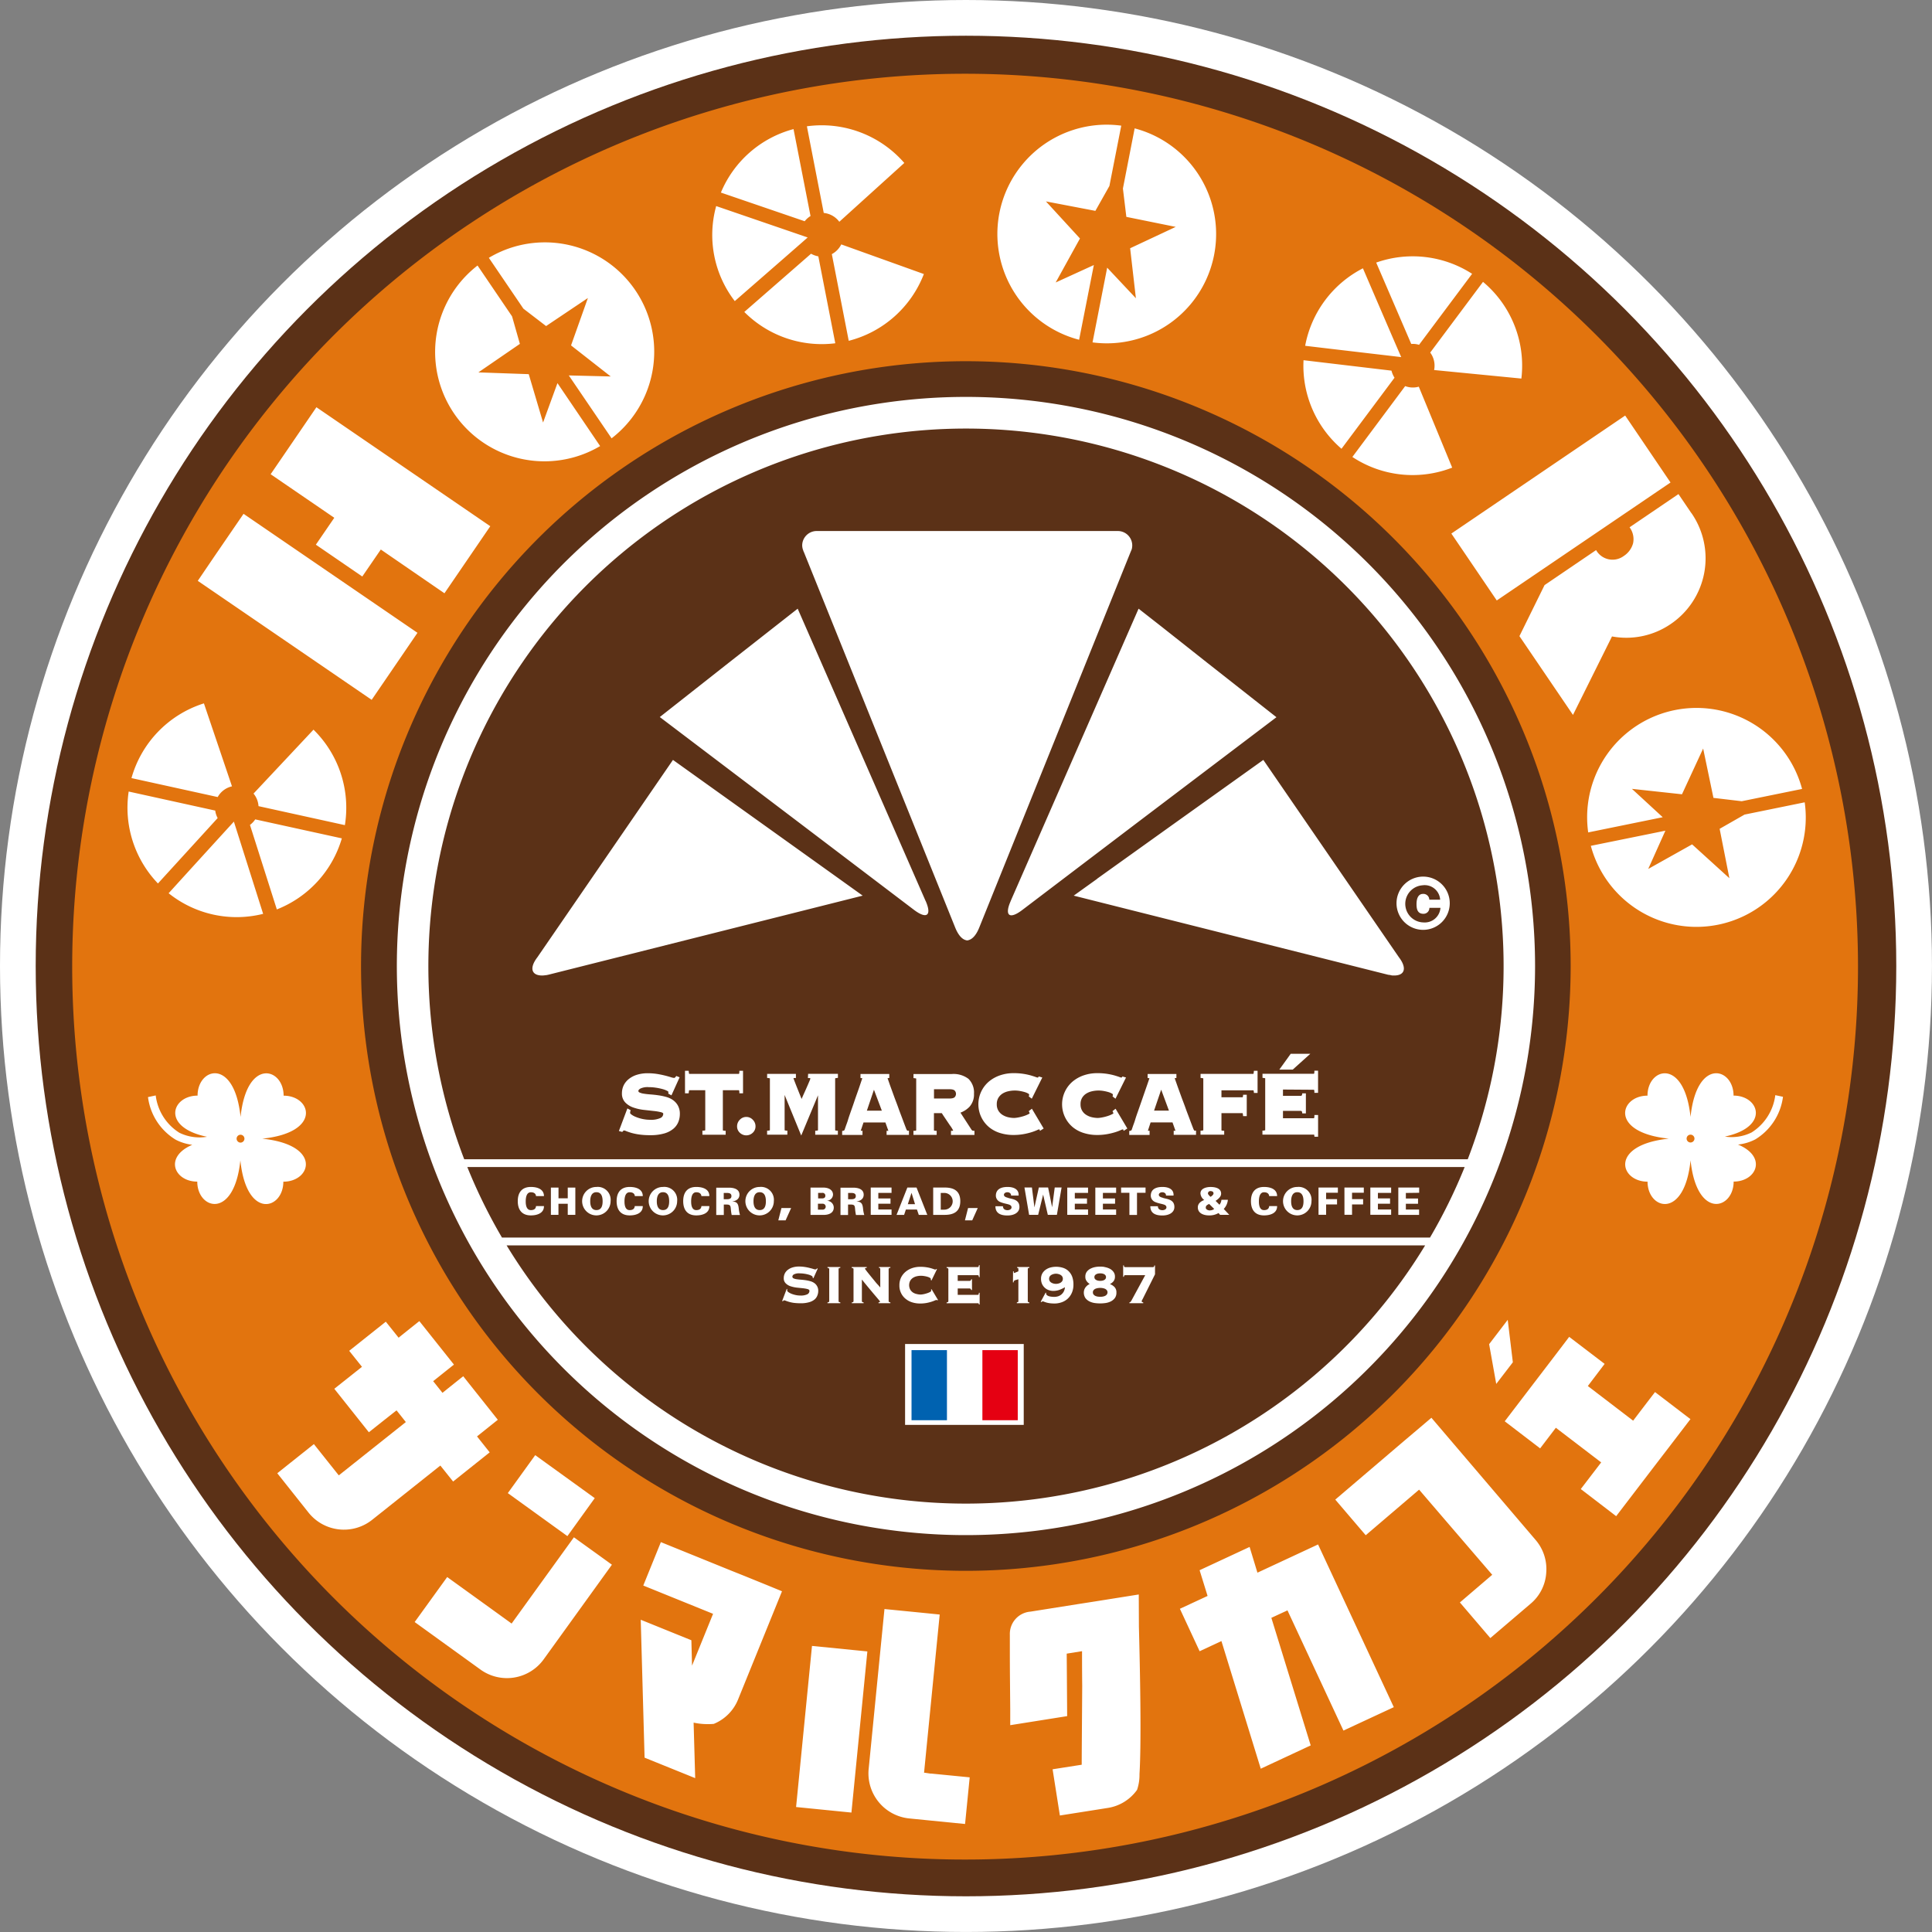 <svg xmlns="http://www.w3.org/2000/svg" width="69.817" height="69.817"><rect width="100%" height="100%" fill="#808080" stroke="none"/><g transform="translate(-526.997 -448.756)"><circle cx="34.908" cy="34.908" r="34.908" transform="translate(526.997 448.756)" fill="#fff"/><circle cx="33.618" cy="33.618" r="33.618" transform="translate(528.287 450.047)" fill="#5b3117"/><path d="M586.061 489.244v-.005l-.008-.008zm-30.012-20.53l-.042-.11a.489.489 0 00.042.11m2.573 38.889v-.005l-.008-.007z" fill="#fff"/><path d="M594.14 483.688a32.267 32.267 0 11-32.266-32.267 32.268 32.268 0 0132.266 32.267m-32.235-21.879a21.856 21.856 0 1021.851 21.851 21.856 21.856 0 00-21.852-21.851z" fill="#e2740e"/><path d="M578.424 480.434a.962.962 0 11-.961.963.964.964 0 01.961-.963m.616.835a.561.561 0 00-.639-.521.672.672 0 00.039 1.342.569.569 0 00.611-.528h-.4a.211.211 0 01-.215.216c-.213 0-.25-.168-.25-.347 0-.247.087-.372.234-.372a.213.213 0 01.228.21zm-18.593.049l-2.1-4.8-2.524-5.766-.825.647-1.669 1.309-2.489 1.96 5.013 3.8 4.177 3.171c.461.346.648.2.416-.328zm-3.126-.806l-2.576-1.843-3.429-2.452-4.9 7.132c-.307.4-.207.672.2.658a.883.883 0 00.093-.01c.033 0 .068-.01.1-.016l11.363-2.859-.853-.611zm6.198.806l2.1-4.8 2.523-5.766.827.647 1.663 1.315 2.492 1.96-5.016 3.8-4.175 3.171c-.457.346-.646.2-.412-.328zm3.123-.806l2.575-1.843 3.433-2.452 4.9 7.132c.305.4.207.672-.2.658-.028 0-.058 0-.09-.01s-.068-.01-.1-.016l-11.362-2.859.852-.611zm-4.738 2.226c.172.015.348-.135.477-.455l5.468-13.569.046-.11a.584.584 0 00.018-.136.521.521 0 00-.5-.522h-10.927a.524.524 0 00-.5.522.536.536 0 00.022.136l.042.11 5.468 13.569c.131.32.3.47.474.455m19.094-12.283l-1.641-2.418 6.281-4.264.6.885 1.039 1.534zm4.164 1.3a2.839 2.839 0 002.121-.448 2.868 2.868 0 00.765-3.987.437.437 0 00-.03-.039l-.454-.67-1.767 1.2a.717.717 0 01.126.582.8.8 0 01-.336.455.683.683 0 01-1-.213l-1.862 1.265-.908 1.844 1.935 2.847zm-49.869 5.417a.789.789 0 00-.517.387l-3.116-.685a3.954 3.954 0 012.618-2.7l1.015 3m.958.714l3.121.686a3.954 3.954 0 00-1.134-3.45l-2.167 2.31a.788.788 0 01.18.453m-1.564.161l-3.128-.688a3.954 3.954 0 001.058 3.322l2.158-2.364a.74.74 0 01-.088-.27m.673.4c-.032.035-1.332 1.457-2.357 2.587a3.931 3.931 0 003.415.745l-1.057-3.333zm1.553 3.172a3.955 3.955 0 002.349-2.568l-3.13-.686a.784.784 0 01-.19.2zm20.327-24.849a.8.8 0 00-.563-.32l-.609-3.131a3.954 3.954 0 013.52 1.325l-2.348 2.125m-.271 1.169l.611 3.133a3.961 3.961 0 002.715-2.413l-2.985-1.071a.808.808 0 01-.34.351m-.771-1.376l-.614-3.142a3.942 3.942 0 00-2.625 2.294l3.028 1.036a.791.791 0 01.211-.188m-3.41-.357a3.915 3.915 0 00.673 3.431c1.148-1 2.6-2.266 2.634-2.3l-3.309-1.135zm1.017 3.823a3.951 3.951 0 003.288 1.132l-.613-3.141a.844.844 0 01-.263-.095zm24.928 2.099a.793.793 0 00-.141-.631l1.908-2.555a3.946 3.946 0 011.386 3.494l-3.153-.308m-1.046.581l-1.908 2.56a3.945 3.945 0 003.607.386l-1.207-2.925a.786.786 0 01-.491-.021m.5-1.492l1.918-2.566a3.962 3.962 0 00-3.466-.406l1.267 2.941a.714.714 0 01.281.031m-.643.445c-.019-.036-.783-1.809-1.385-3.21a3.959 3.959 0 00-2.087 2.8c1.516.181 3.431.403 3.474.409zm-3.531.111a3.954 3.954 0 001.372 3.2l1.916-2.567a.862.862 0 01-.11-.256zm-39.356 7.085l1.051-1.534 6.285 4.3-1.655 2.422-6.284-4.3zm2.636-3.851l-.606.886 2.3 1.574-.666.972 1.678 1.15.669-.975 2.3 1.581 1.656-2.423-6.283-4.3zm27.763-6.043l1.379-.63-.532 2.7a3.95 3.95 0 011.523-7.737l-.428 2.179-.507.9-1.787-.342 1.23 1.34zm2.855-5.574l-.425 2.179.124 1.024 1.784.362-1.647.772.208 1.807-1.038-1.105-.529 2.7a3.949 3.949 0 001.522-7.734m-21.378 10.63l.52-1.424 1.542 2.275a3.951 3.951 0 01-4.43-6.525l1.247 1.837.283.995-1.5 1.03 1.82.064zm-1.96-5.953l1.249 1.838.82.629 1.511-1.014-.609 1.713 1.433 1.122-1.514-.037 1.546 2.273a3.951 3.951 0 00-4.434-6.524m41.306 19.191l1.113 1.025-2.693.549a3.951 3.951 0 017.729-1.571l-2.181.444-1.022-.121-.372-1.783-.765 1.653zm6.246.486l-2.176.444-.9.514.352 1.785-1.347-1.223-1.586.888.62-1.382-2.694.547a3.951 3.951 0 007.729-1.572m-14.493 23.09l-.546.466-1.925 1.641 1.1 1.288 1.929-1.647c1.092 1.273 2.609 3.038 2.643 3.076l-1.169 1 1.1 1.287 1.447-1.234a1.59 1.59 0 00.573-1.118 1.616 1.616 0 00-.389-1.2l-3.76-4.409-.4.34zm8.293-.745l-1.637-1.252.607-.8-1.281-.977-.3.395-.305.4-.439.574-1.285 1.682 1.279.979s.436-.57.568-.745l1.638 1.252-.737.963 1.279.98 1.453-1.9.441-.574.79-1.033-1.28-.978s-.244.316-.789 1.032m-4.534-3.642l-.672.88.257 1.436.6-.782zm-36.497 3.61l-.326-.411-.923-1.161s-.581.464-.749.6c-.277-.347-.3-.378-.337-.421l.751-.6-1.25-1.571s-.583.462-.749.6l-.463-.579-1.323 1.053.462.578-1 .794 1.249 1.571s.713-.567 1-.791c.035.044.061.074.336.422l-2.423 1.927-.9-1.13-1.323 1.053 1.123 1.414a1.637 1.637 0 002.309.266l2.461-1.958.461.577 1.322-1.054-.458-.576.75-.6m2.751 4.246l-2.251 3.117c-.07-.053-2.328-1.681-2.328-1.681l-1.175 1.626 2.369 1.711a1.637 1.637 0 002.3-.373l2.459-3.41-.423-.306zm.753-1.415l-.3-.218-1.851-1.336-.99 1.372 2.153 1.554zm7.851 5.34l-.575 5.822 2 .2.576-5.823-.522-.052zm4.294 4.616l-.211-.032h-.033c.008-.093.565-5.718.565-5.718l-.521-.053-1.475-.146-.57 5.768a1.637 1.637 0 001.475 1.8l.6.06 1.066.106.342.033.167-1.685-1.407-.138zm-6.733-7.144l-.5-.2-2.522-1.023-.636 1.569 2.522 1.022-.76 1.873-.024-.918-1.83-.741.139 4.984 1.829.74-.057-2.006a2.452 2.452 0 00.729.045 1.6 1.6 0 00.885-.9l1.58-3.892-.486-.2zm18.253-1.049l-1.807.841.288.93-1 .464.713 1.534.788-.367 1.421 4.612 1.805-.842-1.422-4.61c.26-.12.461-.214.549-.253a.048.048 0 01.022-.011l.011-.007 2.023 4.345 1.82-.846-2.737-5.88-2.191 1.02zm-5.557 1.965l-.641.1-1.722.273a.807.807 0 00-.744.834v.727c0 .6.01 1.429.014 1.974v.568l2.057-.327s-.011-1.721-.016-2.258l.554-.089c0 .253 0 .709.006 1.258-.007 1.2-.021 2.811-.017 2.845l-1.053.165.263 1.67.837-.132.33-.052.549-.087a1.6 1.6 0 001.073-.655 1.672 1.672 0 00.088-.57c.073-1.167.019-3.8-.021-5.328l-.005-1.163-.691.11zm-30.122-16.719c2.16-.222 1.778-1.555.771-1.553 0-1.009-1.332-1.389-1.556.769-.223-2.163-1.555-1.78-1.553-.771-.935 0-1.331 1.143.34 1.487a1.649 1.649 0 01-1-.147 1.856 1.856 0 01-.853-1.347l-.279.06a2.116 2.116 0 001 1.539 1.75 1.75 0 00.6.185c-1.044.449-.637 1.332.181 1.33 0 1.007 1.331 1.391 1.557-.768.222 2.163 1.554 1.779 1.553.771 1.014 0 1.4-1.328-.761-1.555zm-.686.1a.138.138 0 01-.2 0 .141.141 0 010-.2.141.141 0 01.2.2zm55.64-1.613l-.278-.059a1.865 1.865 0 01-.854 1.346 1.62 1.62 0 01-.968.151c1.639-.351 1.241-1.481.314-1.481 0-1.008-1.331-1.391-1.555.771-.227-2.158-1.556-1.779-1.555-.769-1.007 0-1.393 1.331.77 1.553-2.159.228-1.776 1.555-.768 1.555 0 1.007 1.332 1.391 1.554-.771.226 2.159 1.557 1.775 1.557.768.822 0 1.228-.891.158-1.338a1.761 1.761 0 00.625-.187 2.117 2.117 0 001-1.539zm-3.241 1.61a.141.141 0 01-.2-.2.141.141 0 01.2 0 .139.139 0 010 .2z" fill="#fff"/><path d="M561.904 463.099a20.566 20.566 0 1020.566 20.565 20.566 20.566 0 00-20.566-20.565zm0 39.993a19.413 19.413 0 01-16.6-9.332h33.194a19.414 19.414 0 01-16.594 9.332zm16.769-9.614h-33.536a19.316 19.316 0 01-1.253-2.549h36.042a19.323 19.323 0 01-1.253 2.549zm-34.9-2.83a19.428 19.428 0 1136.264 0z" fill="#fff"/><path d="M555.445 495.343a.249.249 0 000 .051c0 .017.014.035.042.056a.591.591 0 00.108.058.92.92 0 00.152.046.8.8 0 00.174.019.541.541 0 00.248-.044.136.136 0 00.079-.126c0-.03-.023-.051-.069-.064a1.208 1.208 0 00-.172-.03l-.223-.023a1.18 1.18 0 01-.223-.05.429.429 0 01-.171-.105.247.247 0 01-.07-.187.379.379 0 01.039-.171.385.385 0 01.111-.131.53.53 0 01.173-.086.753.753 0 01.224-.031 1.351 1.351 0 01.215.016 1.674 1.674 0 01.175.036c.052.013.095.024.129.035a.274.274 0 00.076.017.057.057 0 00.035-.011l.026-.027.024.01-.155.346-.028-.016v-.027c0-.015-.015-.03-.044-.046a.485.485 0 00-.111-.043 1.158 1.158 0 00-.151-.031 1.256 1.256 0 00-.164-.013.409.409 0 00-.205.037.1.1 0 00-.058.08.07.07 0 00.042.064.335.335 0 00.105.03c.044.007.094.013.148.017s.114.01.172.018a1.438 1.438 0 01.171.035.475.475 0 01.149.066.328.328 0 01.105.114.336.336 0 01.043.178.429.429 0 01-.032.162.355.355 0 01-.1.143.534.534 0 01-.2.1 1.041 1.041 0 01-.305.037 2.028 2.028 0 01-.246-.014 1.3 1.3 0 01-.174-.037 2.143 2.143 0 01-.114-.038.174.174 0 00-.062-.017.029.029 0 00-.022.01l-.023.022-.027-.007.167-.441zm1.455.477c.028 0 .046-.008.052-.017a.038.038 0 00.011-.028v-1.157a.042.042 0 00-.011-.028.109.109 0 00-.052-.017v-.03h.464v.029c-.028.005-.047.01-.052.017a.038.038 0 00-.011.028v1.157a.035.035 0 00.011.028c.005.009.024.014.052.017v.03h-.464zm.927-1.229c-.006-.008-.023-.012-.052-.017v-.031h.544v.029a.122.122 0 00-.051.012.027.027 0 00-.014.021.335.335 0 00.031.045c.019.027.045.06.077.1l.107.133.12.146c.04.049.08.1.118.139s.069.081.1.113v-.664c0-.028-.016-.043-.047-.045v-.029h.413v.029c-.028.005-.046.009-.053.017a.042.042 0 00-.01.028v1.157a.038.038 0 00.01.028.09.09 0 00.053.017v.03h-.429v-.03a.077.077 0 00.042-.007.029.029 0 00.011-.02.034.034 0 00-.008-.018.45.45 0 00-.03-.038l-.066-.079-.116-.136-.179-.214a24.115 24.115 0 01-.255-.312v.78a.043.043 0 00.01.028.09.09 0 00.053.017v.03h-.428v-.03c.029 0 .046-.008.052-.017a.038.038 0 00.011-.028v-1.157a.042.042 0 00-.011-.028m2.804.42v-.037c0-.013-.011-.027-.031-.039a.345.345 0 00-.081-.036.772.772 0 00-.117-.027.718.718 0 00-.137-.012.659.659 0 00-.141.017.437.437 0 00-.137.057.323.323 0 00-.1.105.346.346 0 000 .32.336.336 0 00.1.106.408.408 0 00.137.055.549.549 0 00.141.018.59.59 0 00.093-.011.9.9 0 00.125-.032.652.652 0 00.113-.045c.033-.016.048-.033.048-.052a.037.037 0 000-.019l-.009-.017.023-.018.233.39-.027.017a.025.025 0 00-.013-.016.036.036 0 00-.019 0 .206.206 0 00-.063.021 1.315 1.315 0 01-.123.045 1.564 1.564 0 01-.177.043 1.25 1.25 0 01-.228.018.938.938 0 01-.27-.038.691.691 0 01-.238-.121.609.609 0 01-.237-.5.632.632 0 01.065-.291.657.657 0 01.172-.208.762.762 0 01.238-.126.905.905 0 01.27-.042 1.476 1.476 0 01.233.016 1.324 1.324 0 01.166.036c.042.013.078.024.1.033a.171.171 0 00.054.014.038.038 0 00.034-.02l.026.007-.2.41zm1.46.364a.1.1 0 00-.02-.04.062.062 0 00-.048-.017h-.42v.231h.724a.032.032 0 00.028-.013.14.14 0 00.013-.062h.028v.424h-.028c0-.021-.006-.035-.013-.039a.041.041 0 00-.028-.007h-1.125v-.03a.087.087 0 00.053-.017.038.038 0 00.01-.028v-1.157a.042.042 0 00-.01-.028.115.115 0 00-.053-.017v-.029h1.125a.033.033 0 00.028-.014.123.123 0 00.013-.056h.028v.432h-.028a.126.126 0 00-.013-.055.03.03 0 00-.028-.014h-.724v.206h.42a.062.062 0 00.048-.016.1.1 0 00.02-.042h.028v.387zm1.512-.676h.026a.207.207 0 000 .037c0 .015.01.023.021.023a.1.1 0 00.024-.01.702.702 0 00.045-.018l.048-.02.029-.013v-.08c0-.018 0-.03-.015-.034l-.03-.011v-.029h.442v.029a.183.183 0 00-.041.011c-.012 0-.017.016-.017.034v1.157c0 .019.005.03.017.034a.1.1 0 00.037.011v.03h-.449v-.03a.112.112 0 00.039-.011c.011 0 .016-.015.016-.034v-.789l-.09.026a.165.165 0 00-.052.021.047.047 0 00-.022.026.1.1 0 00-.006.039h-.026zm1.195.779v.022a.072.072 0 00.025.055.19.19 0 00.065.039.452.452 0 00.094.021.732.732 0 00.108.007.464.464 0 00.139-.02.363.363 0 00.119-.065.371.371 0 00.088-.109.406.406 0 00.042-.154 1.3 1.3 0 01-.214.1.672.672 0 01-.211.033.484.484 0 01-.167-.031.418.418 0 01-.237-.224.456.456 0 01-.035-.183.389.389 0 01.05-.2.432.432 0 01.129-.135.541.541 0 01.173-.076.772.772 0 01.186-.023.792.792 0 01.259.039.5.5 0 01.2.12.545.545 0 01.129.2.822.822 0 01.045.285.732.732 0 01-.056.293.638.638 0 01-.151.216.625.625 0 01-.219.13.778.778 0 01-.264.044 1.489 1.489 0 01-.162-.01 1 1 0 01-.128-.026c-.036-.012-.065-.021-.085-.03a.2.2 0 00-.039-.012.07.07 0 00-.051.027l-.028-.012.179-.332zm.281-.684a.3.3 0 00-.08.029.174.174 0 00-.066.055.164.164 0 000 .182.2.2 0 00.066.055.3.3 0 00.08.029.35.35 0 00.075.008.326.326 0 00.073-.008.32.32 0 00.083-.029.228.228 0 00.065-.055.163.163 0 000-.182.2.2 0 00-.065-.055.32.32 0 00-.083-.029.327.327 0 00-.073-.009.35.35 0 00-.075.009m1.827-.25a.664.664 0 01.177.054.39.39 0 01.141.111.277.277 0 01.061.187.258.258 0 01-.053.164.389.389 0 01-.129.1.446.446 0 01.168.109.273.273 0 01.067.2.32.32 0 01-.059.2.433.433 0 01-.149.12.641.641 0 01-.193.057 1.527 1.527 0 01-.187.013 1.545 1.545 0 01-.189-.013.646.646 0 01-.192-.057.433.433 0 01-.149-.12.36.36 0 01-.043-.307.334.334 0 01.046-.086.452.452 0 01.067-.069.619.619 0 01.082-.051.361.361 0 01-.107-.1.252.252 0 01-.05-.163.288.288 0 01.059-.187.4.4 0 01.144-.111.63.63 0 01.177-.054.965.965 0 01.313 0m-.236.763a.42.42 0 00-.087.023.181.181 0 00-.069.05.118.118 0 00-.028.082.119.119 0 00.028.082.192.192 0 00.069.05.365.365 0 00.087.023.793.793 0 00.08.005c.022 0 .048 0 .079-.005a.333.333 0 00.086-.023.178.178 0 00.07-.05.12.12 0 00.029-.082.118.118 0 00-.029-.082.169.169 0 00-.07-.05.38.38 0 00-.086-.023.493.493 0 00-.158 0m.147-.266a.242.242 0 00.068-.021.132.132 0 00.052-.041.1.1 0 00.022-.067.1.1 0 00-.022-.068.142.142 0 00-.052-.042.279.279 0 00-.068-.021.527.527 0 00-.067-.006.566.566 0 00-.067.006.255.255 0 00-.068.021.16.16 0 00-.054.042.1.1 0 00-.021.068.1.1 0 00.021.067.147.147 0 00.054.041.224.224 0 00.068.021.408.408 0 00.067.006.387.387 0 00.067-.006m.803-.187c-.008.006-.013.022-.013.046h-.028v-.413h.028c0 .028 0 .044.013.051a.045.045 0 00.028.012h1.013a.045.045 0 00.028-.012c.01-.007.013-.022.013-.046h.028v.318l-.435.871-.03.057a.132.132 0 00-.016.041c0 .019.006.03.016.034a.119.119 0 00.039.011v.03h-.5v-.03a.057.057 0 00.041-.019.175.175 0 00.031-.043l.5-.921h-.727a.045.045 0 00-.028.012m-13.659-5.73a.319.319 0 00-.235.1.332.332 0 00-.1.238.308.308 0 00.1.234.337.337 0 00.466 0 .31.31 0 00.1-.234.329.329 0 00-.1-.238.316.316 0 00-.234-.1m-2.657-.616a.844.844 0 00-.252-.111 2.272 2.272 0 00-.281-.057c-.095-.014-.188-.023-.279-.03s-.167-.015-.236-.027a.51.51 0 01-.156-.045.06.06 0 01-.038-.055c0-.024.024-.054.07-.083a.6.6 0 01.306-.052 1.637 1.637 0 01.255.019 1.965 1.965 0 01.237.049.82.82 0 01.17.064.159.159 0 01.045.031v.072l.112.061.295-.652-.12-.048-.021.028a.2.2 0 01-.032.034.048.048 0 01-.03.007.425.425 0 01-.107-.023 3.634 3.634 0 00-.494-.118 2.273 2.273 0 00-.351-.027 1.3 1.3 0 00-.376.052.89.89 0 00-.291.146.686.686 0 00-.193.227.664.664 0 00-.069.3.456.456 0 00.127.338.748.748 0 00.295.179 1.707 1.707 0 00.368.082l.359.04a1.832 1.832 0 01.27.046c.028.007.074.026.074.052a.168.168 0 01-.1.155.826.826 0 01-.378.065 1.337 1.337 0 01-.269-.029 1.379 1.379 0 01-.238-.072.683.683 0 01-.164-.088c-.041-.031-.047-.047-.047-.047a.205.205 0 01.005-.067l.013-.043-.118-.065-.307.816.121.034.019-.02.032-.034h.008a.257.257 0 01.083.024c.046.019.11.04.187.064a2.177 2.177 0 00.287.059 2.718 2.718 0 00.4.024 1.748 1.748 0 00.5-.062.9.9 0 00.332-.17.634.634 0 00.181-.25.777.777 0 00.053-.28.609.609 0 00-.073-.312.59.59 0 00-.185-.2m1.812 1.099v-1.449h.583a.2.2 0 01.013.066v.045h.133v-.814h-.133v.046a.2.2 0 01-.013.066h-1.8a.168.168 0 01-.013-.066l-.006-.046h-.132v.814h.132l.006-.046a.234.234 0 01.012-.065h.582v1.447a.205.205 0 01-.06.014h-.043v.146h.841v-.143h-.043a.294.294 0 01-.057-.012m3.072-1.893h.046c.042 0 .042.014.042.018a.414.414 0 01-.028.081 15.373 15.373 0 01-.203.463 8.701 8.701 0 00-.085.194l-.064-.157-.08-.2a15.206 15.206 0 01-.131-.335c-.013-.04-.015-.04-.018-.05s.01-.014.042-.015h.045v-.149h-1.04v.146l.042.005a.2.2 0 01.058.012v1.874a.2.2 0 01-.058.014h-.043v.146h.732v-.146h-.042a.421.421 0 01-.057-.012v-1.277l.6 1.466.606-1.454v1.265a.19.19 0 01-.058.014h-.042v.146h.818v-.146h-.041a.421.421 0 01-.057-.012v-1.879a.166.166 0 01.059-.013l.041-.005v-.146H556.2zm3.583 1.894a.31.31 0 01-.04-.082c-.039-.1-.082-.215-.129-.341s-.1-.26-.147-.394-.1-.266-.147-.395l-.126-.347c-.038-.102-.065-.185-.088-.249l-.029-.082h.021l.042-.005v-.145h-1.04v.145l.04.005.026.005-.018.05-.07.207c-.028.085-.062.181-.1.288s-.077.218-.115.332-.078.223-.116.332-.073.208-.1.3-.057.163-.077.222l-.036.105a.119.119 0 01-.024.047.074.074 0 01-.034.014l-.039.007v.143h.735v-.151h-.061c0-.012.008-.031.018-.06l.033-.1.047-.14h.791l.015.043.042.118.04.112.01.029h-.064v.148h.808v-.151h-.047c-.012 0-.016 0-.018-.006m-.915-.719h-.541l.256-.756zm3.23.672l-.389-.6a.864.864 0 00.328-.214.661.661 0 00.161-.468.689.689 0 00-.2-.54.892.892 0 00-.613-.173h-1.373v.146l.041.005a.324.324 0 01.057.011v1.876a.178.178 0 01-.059.014h-.041v.146h.84v-.146h-.043a.359.359 0 01-.056-.012v-.628h.283l.035.054c.023.037.053.08.086.129l.1.149c.035.051.066.1.1.145s.052.083.071.114l.02.036c0 .005-.01.011-.034.013h-.045v.148h.848v-.151h-.047c-.016 0-.039-.005-.067-.05m-1.348-1.45h.563c.116 0 .166.027.186.05a.174.174 0 010 .235c-.02.022-.07.05-.186.05h-.563zm3.425.791l.019.043a.2.2 0 00.016.031s-.006.015-.051.038a1.1 1.1 0 01-.172.069 1.623 1.623 0 01-.2.049 1.067 1.067 0 01-.14.017 1 1 0 01-.219-.027.669.669 0 01-.206-.087.45.45 0 01-.147-.153.433.433 0 01-.056-.228.438.438 0 01.056-.23.47.47 0 01.147-.153.645.645 0 01.206-.085 1.046 1.046 0 01.432-.011 1.506 1.506 0 01.181.043.542.542 0 01.12.053.272.272 0 01.026.02v.043l-.012.036.109.083.38-.766-.129-.038-.018.029c-.007.011-.013.011-.017.011a.22.22 0 01-.072-.019c-.039-.015-.1-.033-.166-.054a2.255 2.255 0 00-.654-.086 1.464 1.464 0 00-.445.07 1.249 1.249 0 00-.4.21 1.077 1.077 0 000 1.69 1.161 1.161 0 00.4.2 1.587 1.587 0 00.444.064 2.1 2.1 0 00.374-.03 2.524 2.524 0 00.289-.069 2.127 2.127 0 00.2-.074.281.281 0 01.083-.03h.008l.019.054.133-.085-.425-.715zm3.026 0l.019.043a.132.132 0 00.017.031s-.006.015-.051.038a1.07 1.07 0 01-.173.069 1.555 1.555 0 01-.2.049 1.039 1.039 0 01-.141.017 1.013 1.013 0 01-.219-.027.662.662 0 01-.205-.087.44.44 0 01-.147-.153.432.432 0 01-.055-.228.437.437 0 01.055-.23.459.459 0 01.147-.153.659.659 0 01.205-.085 1.051 1.051 0 01.433-.011 1.458 1.458 0 01.181.043.6.6 0 01.12.053c.019.013.024.021.026.02v.043l-.011.036.107.083.38-.766-.129-.037-.018.028c-.007.011-.013.011-.017.011a.214.214 0 01-.072-.019q-.059-.022-.166-.054a2.271 2.271 0 00-.654-.086 1.464 1.464 0 00-.445.07 1.25 1.25 0 00-.4.21 1.077 1.077 0 000 1.69 1.167 1.167 0 00.4.2 1.573 1.573 0 00.442.064 2.078 2.078 0 00.373-.03 2.491 2.491 0 00.29-.069 1.846 1.846 0 00.2-.074.3.3 0 01.084-.03h.007l.02.054.133-.085-.425-.715zm2.951.698a.457.457 0 01-.039-.082c-.039-.1-.082-.215-.129-.341s-.1-.26-.147-.394-.1-.266-.147-.395l-.126-.347-.088-.249-.029-.082h.021l.042-.005v-.145h-1.04v.145l.04.005.024.005c0 .012-.009.028-.016.05l-.071.207-.1.288-.115.332-.116.332c-.039.109-.073.208-.1.3s-.057.163-.077.222l-.036.105a.117.117 0 01-.024.047.074.074 0 01-.034.014l-.039.007v.143h.735v-.151h-.061l.017-.055.035-.107.046-.14h.791l.015.043.042.117.039.113.011.029h-.064v.148h.807v-.151h-.046a.023.023 0 01-.019-.006m-.914-.719h-.537l.257-.756zm3.066-1.393a.253.253 0 01-.013.066h-1.91v.146l.042.005a.179.179 0 01.057.012v1.874a.177.177 0 01-.057.014h-.044v.146h.856v-.142h-.043a.316.316 0 01-.056-.012v-.625h.764a.22.22 0 01.013.063l.005.046h.132v-.772h-.131l-.005.044a.182.182 0 01-.011.046h-.767v-.251h1.156a.132.132 0 01.013.05l.005.045h.131v-.8h-.132zm2.171.64h.006a.2.2 0 01.013.065v.046h.133v-.8h-.133v.046a.2.2 0 01-.013.066h-1.862v.146l.041.005a.326.326 0 01.057.011v1.876a.179.179 0 01-.059.014h-.041v.146h1.868a.133.133 0 01.006.032l.006.044h.131v-.786h-.133v.047a.239.239 0 01-.013.072h-1.123v-.268h.628c.033 0 .043.008.045.011a.065.065 0 01.018.039l.007.042h.13v-.725h-.13l-.007.041a.078.078 0 01-.017.04.072.072 0 01-.046.01h-.628v-.228zm-.128-1.3h-.708l-.412.572h.484zm-28.167 5.004c.112 0 .179.05.186.139h.287c0-.249-.234-.331-.473-.331-.307 0-.473.182-.473.513s.166.515.473.515c.239 0 .477-.087.473-.336h-.287c-.005.095-.071.145-.186.145-.154 0-.186-.169-.186-.313s.029-.332.186-.332m1.333.219h-.334v-.389h-.275v.986h.273v-.4h.336v.4h.274v-.986h-.274zm1.036-.411a.514.514 0 10.512.514.466.466 0 00-.512-.514m0 .836c-.186 0-.224-.172-.224-.318s.038-.328.224-.328.224.172.224.328-.038.318-.224.318m1.203-.644c.112 0 .179.05.185.139h.287c0-.249-.234-.331-.472-.331-.307 0-.473.182-.473.513s.166.515.473.515c.238 0 .477-.087.472-.336h-.29c-.005.095-.071.145-.185.145-.155 0-.186-.169-.186-.313s.029-.332.186-.332m1.206-.192a.514.514 0 10.511.514.466.466 0 00-.511-.514m0 .836c-.186 0-.224-.172-.224-.318s.038-.328.224-.328.223.172.223.328-.038.318-.223.318m1.202-.644c.112 0 .179.05.186.139h.286c.005-.249-.233-.331-.472-.331-.307 0-.472.182-.472.513s.165.515.472.515c.239 0 .478-.087.472-.336h-.286c-.005.095-.071.145-.186.145-.154 0-.185-.169-.185-.313s.028-.332.185-.332m1.31.33c.137-.017.251-.095.251-.241 0-.211-.216-.255-.383-.255h-.456v.987h.273v-.377h.1c.138 0 .144.048.155.167a1.718 1.718 0 00.03.21h.3a1.157 1.157 0 01-.045-.239c-.018-.153-.051-.241-.226-.247m-.207-.083h-.109v-.228h.107c.087 0 .171.014.171.114s-.084.114-.171.114m1.192-.444a.514.514 0 10.511.514.466.466 0 00-.511-.514m0 .836c-.186 0-.224-.172-.224-.318s.038-.328.224-.328.224.172.224.328-.038.318-.224.318m.673.372h.263l.2-.445h-.35zm1.764-.71a.232.232 0 00.213-.216c0-.173-.155-.256-.34-.259h-.473v.987h.463c.011 0 .377.019.377-.268a.246.246 0 00-.238-.241m-.328-.287h.149a.1.1 0 01.113.1c0 .076-.049.1-.122.1h-.139zm.159.605h-.165v-.213h.179a.107.107 0 11-.019.213m1.242-.297c.138-.017.251-.095.251-.241 0-.211-.216-.255-.382-.255h-.456v.987h.273v-.377h.1c.139 0 .145.048.155.167a1.719 1.719 0 00.031.21h.3a1.153 1.153 0 01-.045-.239c-.018-.153-.051-.241-.226-.247m-.207-.083h-.106v-.228h.106c.087 0 .172.014.172.114s-.085.114-.172.114m.712.563h.752v-.192h-.478v-.209h.44v-.191h-.44v-.2h.478v-.193h-.752zm1.323-.985l-.39.987h.273l.064-.193h.4l.066.193h.308l-.389-.987zm.017.6l.134-.41.126.41zm1.329-.6h-.412v.987h.417c.338 0 .562-.129.562-.494s-.223-.494-.562-.494m-.015.8h-.129v-.605h.129a.302.302 0 010 .605m.745.387h.263l.2-.445h-.35zm1.569-.812c-.072-.019-.16-.043-.16-.114 0-.049.055-.09.117-.09a.15.15 0 01.105.032.1.1 0 01.036.087h.273c.016-.238-.194-.311-.4-.311s-.412.064-.422.3a.248.248 0 00.149.24c.215.095.417.066.417.2 0 .066-.08.1-.144.1-.1 0-.167-.05-.165-.143h-.273c0 .268.206.334.436.334s.432-.1.432-.306c0-.267-.239-.283-.405-.326m1.586.334l-.145-.713h-.335l-.16.718-.09-.718h-.27l.168.987h.327l.18-.731.169.731h.328l.17-.987h-.248zm.547.274h.751v-.192h-.478v-.209h.44v-.191h-.44v-.2h.478v-.193h-.751zm1.014 0h.752v-.192h-.478v-.209h.44v-.191h-.44v-.2h.478v-.193h-.752zm.932-.796h.3v.8h.274v-.8h.309v-.189h-.884zm1.524.185c-.073-.019-.161-.043-.161-.114 0-.049.055-.09.118-.09a.154.154 0 01.105.032.1.1 0 01.035.087h.273c.016-.238-.193-.311-.4-.311s-.411.064-.422.3a.25.25 0 00.149.24c.215.095.417.066.417.2 0 .066-.081.1-.144.1-.1 0-.167-.05-.165-.143h-.273c0 .268.206.334.436.334s.433-.1.433-.306c0-.267-.24-.283-.405-.326m2.341.065h-.236a.329.329 0 01-.071.179l-.14-.14c.087-.06.2-.145.2-.261 0-.195-.208-.241-.382-.241-.147 0-.365.05-.365.233a.327.327 0 00.136.238c-.119.046-.231.124-.231.265 0 .219.217.291.4.291a.648.648 0 00.348-.085l.057.065h.332l-.2-.213a.552.552 0 00.149-.331m-.627-.314c.056 0 .108.02.108.085 0 .047-.069.1-.108.122-.023-.023-.093-.084-.093-.122a.084.084 0 01.093-.085m-.02.7c-.06 0-.152-.034-.152-.1 0-.082.056-.1.121-.137l.183.181a.232.232 0 01-.152.052m1.953-.654c.113 0 .18.05.186.139h.287c0-.249-.234-.331-.473-.331-.307 0-.472.182-.472.513s.165.515.472.515c.239 0 .478-.087.473-.336h-.287c-.005.095-.071.145-.186.145-.154 0-.185-.169-.185-.313s.029-.332.185-.332m1.203-.192a.514.514 0 10.512.514.466.466 0 00-.512-.514m0 .836c-.185 0-.223-.172-.223-.318s.038-.328.223-.328.224.172.224.328-.038.318-.224.318m.767.171h.274v-.375h.395v-.192h-.395v-.23h.425v-.188h-.7zm.937 0h.274v-.375h.4v-.192h-.4v-.23h.425v-.188h-.7zm.935 0h.752v-.192h-.478v-.209h.439v-.191h-.439v-.2h.478v-.193h-.752zm1.765-.796v-.189h-.754v.987h.751v-.192h-.478v-.209h.44v-.191h-.44v-.2zm-18.578 5.465h4.288v2.922h-4.288z" fill="#fff"/><path fill="#0062b0" d="M559.937 497.546h1.28v2.533h-1.28z"/><path fill="#e50012" d="M562.498 497.546h1.278v2.533h-1.278z"/></g></svg>